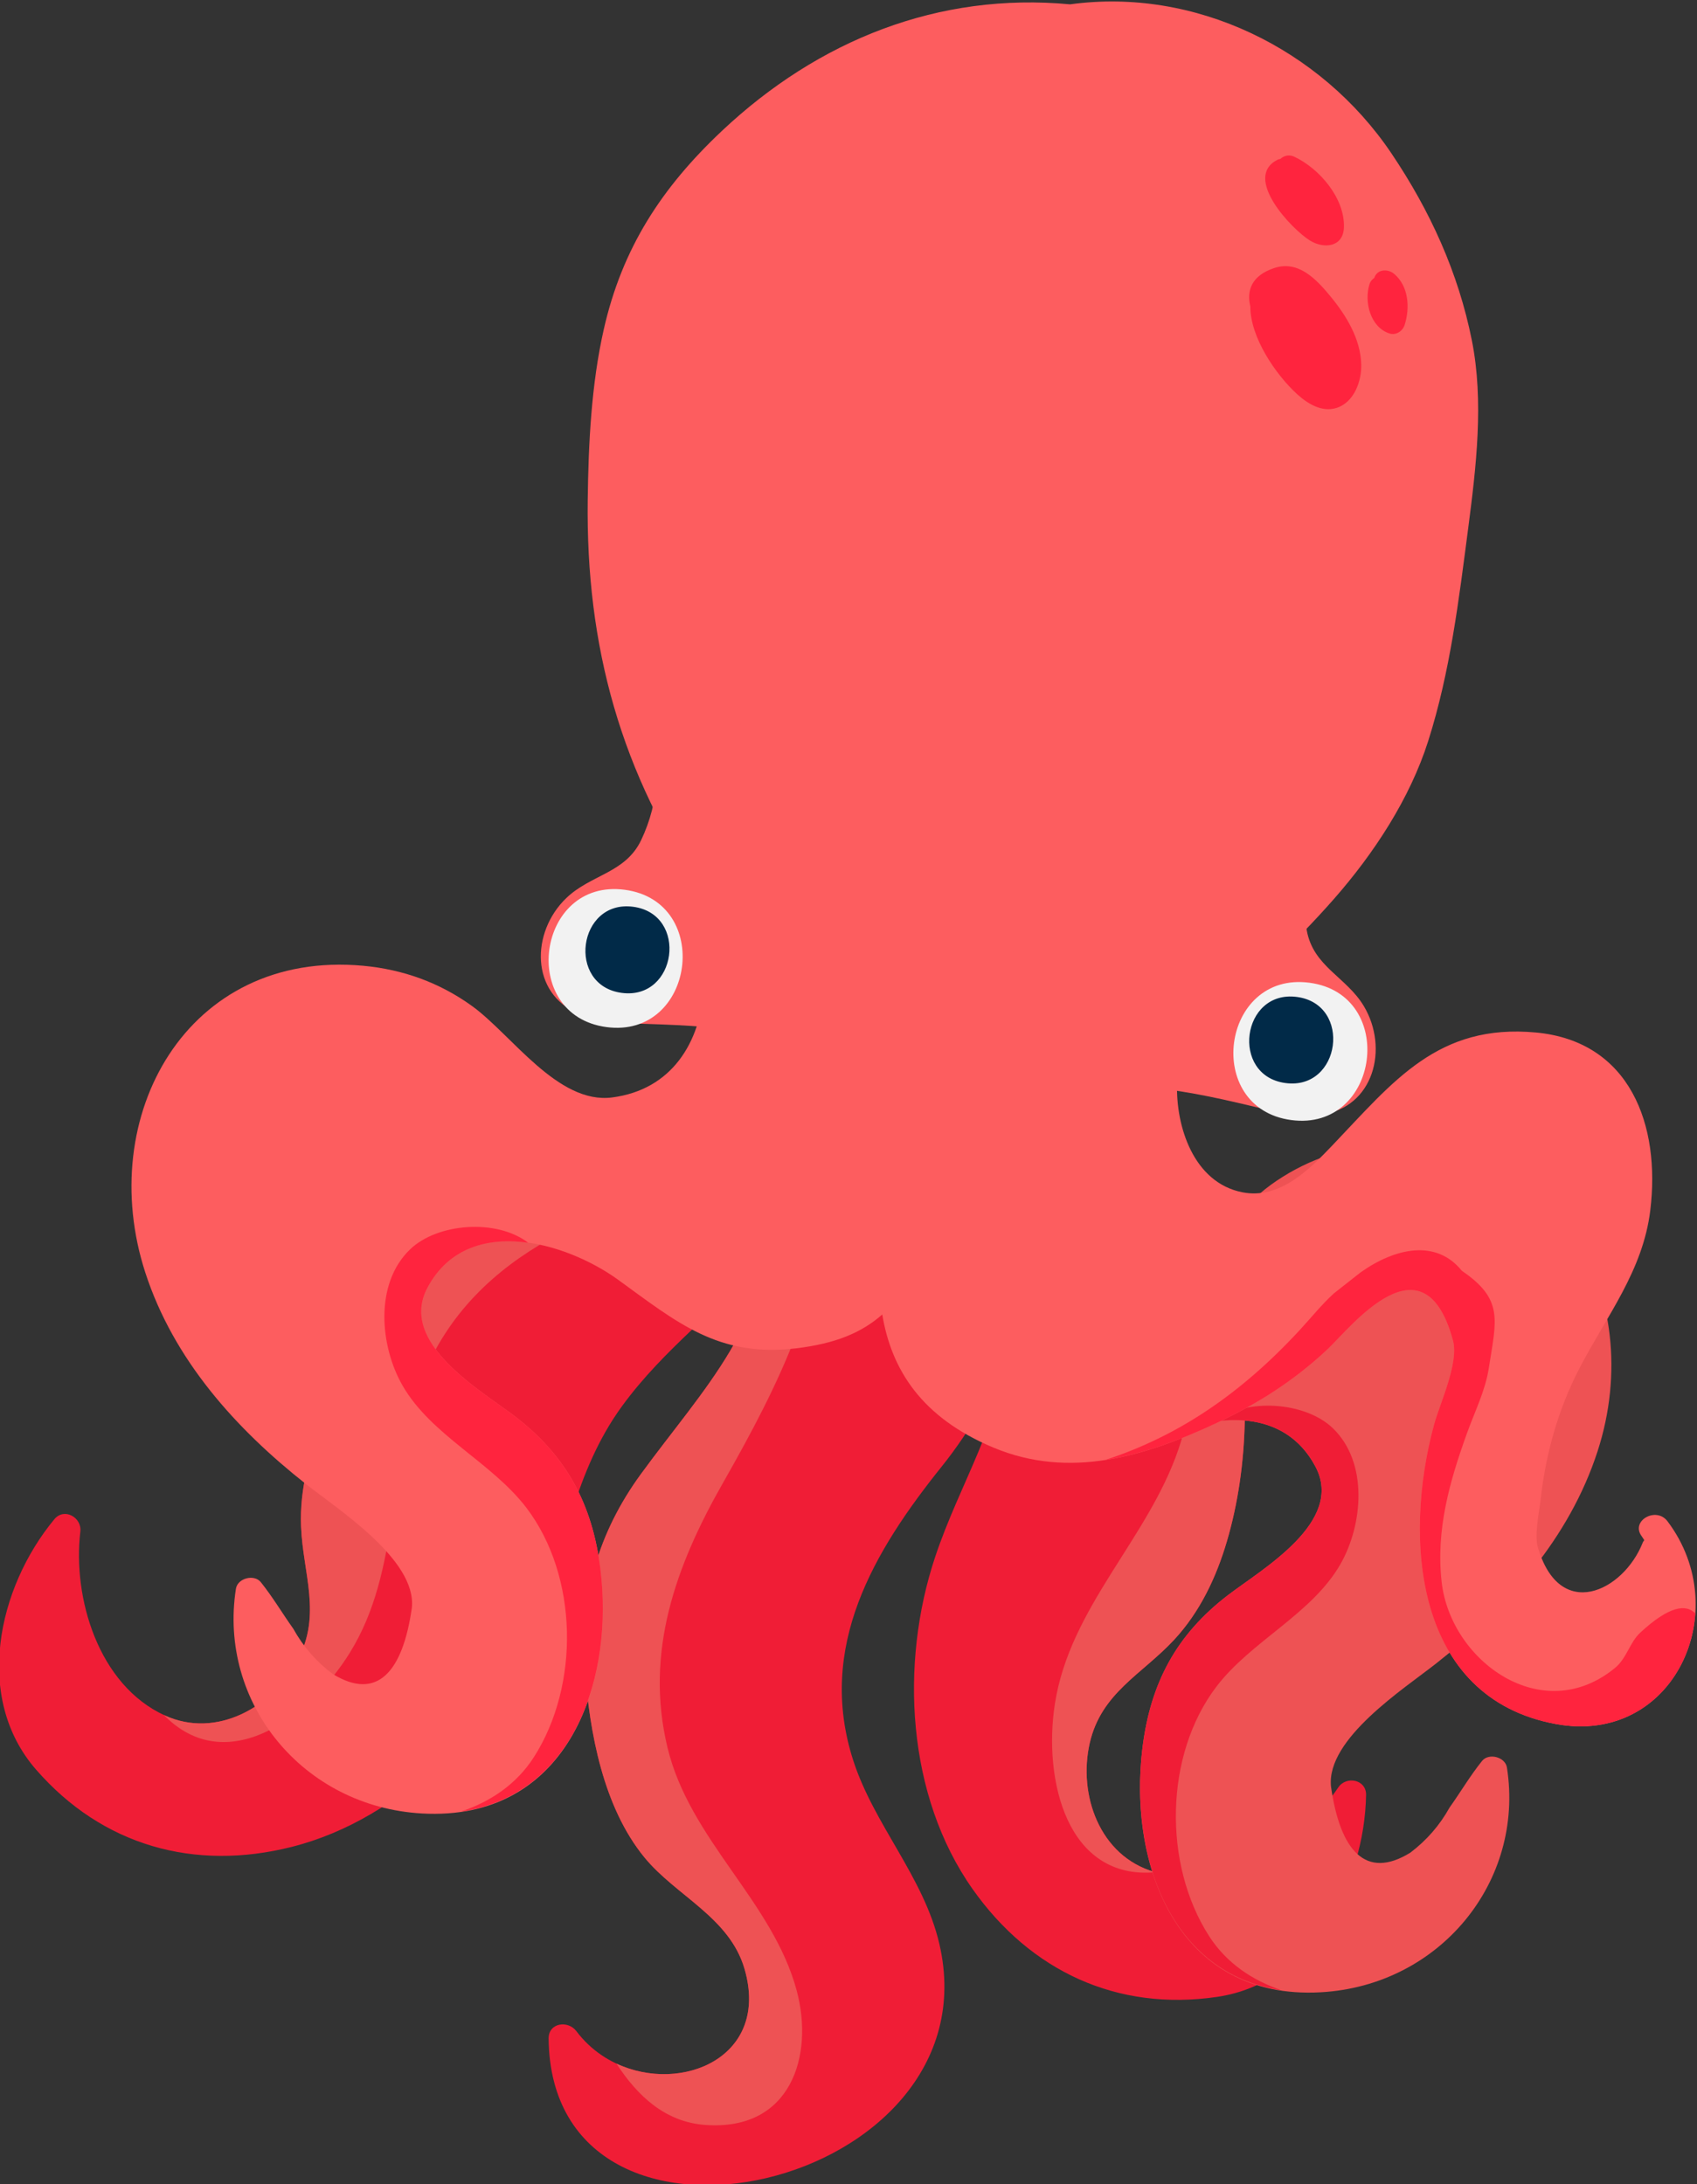 <?xml version="1.0" encoding="UTF-8" standalone="no"?>
<!-- Created with Inkscape (http://www.inkscape.org/) -->

<svg
   xmlns:dc="http://purl.org/dc/elements/1.1/"
   xmlns:cc="http://creativecommons.org/ns#"
   xmlns:rdf="http://www.w3.org/1999/02/22-rdf-syntax-ns#"
   xmlns:svg="http://www.w3.org/2000/svg"
   xmlns="http://www.w3.org/2000/svg"
   xmlns:sodipodi="http://sodipodi.sourceforge.net/DTD/sodipodi-0.dtd"
   xmlns:inkscape="http://www.inkscape.org/namespaces/inkscape"
   version="1.1"
   id="svg3238"
   xml:space="preserve"
   width="124.475"
   height="160.191"
   viewBox="0 0 124.475 160.191"
   sodipodi:docname="kraken.svg"
   inkscape:version="0.92.3 (2405546, 2018-03-11)"><rect x="0" y="0" width="124.475" height="160.191" fill="#333333" stroke="none"/><defs
     id="defs3242"><clipPath
       clipPathUnits="userSpaceOnUse"
       id="clipPath3256"><path
         d="M 0,500 H 500 V 0 H 0 Z"
         id="path3254"
         inkscape:connector-curvature="0" /></clipPath><clipPath
       clipPathUnits="userSpaceOnUse"
       id="clipPath3320"><path
         d="m 238,422.252 h 26.317 v -3.261 H 238 Z"
         id="path3318"
         inkscape:connector-curvature="0" /></clipPath><clipPath
       clipPathUnits="userSpaceOnUse"
       id="clipPath3780"><path
         d="M 0,500 H 500 V 0 H 0 Z"
         id="path3778"
         inkscape:connector-curvature="0" /></clipPath></defs><sodipodi:namedview
     pagecolor="#ffffff"
     bordercolor="#666666"
     borderopacity="1"
     objecttolerance="10"
     gridtolerance="10"
     guidetolerance="10"
     inkscape:pageopacity="0"
     inkscape:pageshadow="2"
     inkscape:window-width="2400"
     inkscape:window-height="1284"
     id="namedview3240"
     showgrid="false"
     fit-margin-top="0"
     fit-margin-left="0"
     fit-margin-right="0"
     fit-margin-bottom="0"
     inkscape:zoom="1.0012632"
     inkscape:cx="-577.93663"
     inkscape:cy="-23.597484"
     inkscape:window-x="1491"
     inkscape:window-y="209"
     inkscape:window-maximized="1"
     inkscape:current-layer="g3246" /><g
     id="g3246"
     inkscape:groupmode="layer"
     inkscape:label="2461448"
     transform="matrix(1.333,0,0,-1.333,-272.64,441.952)"><g
       id="g3474"
       transform="translate(278.173,233.207)"><path
         d="m 0,0 c -2.051,-3.055 -6.245,-5.762 -10.111,-4.654 -3.022,0.866 -4.216,4.244 -3.568,7.088 0.633,2.773 2.866,3.774 4.641,5.683 1.419,1.527 2.321,3.432 2.905,5.415 2.453,8.319 0.235,19.002 -5.353,25.633 -0.246,0.293 -0.554,0.321 -0.815,0.208 -0.117,0.028 -0.244,0.035 -0.386,0.003 -1.833,-0.417 -2.786,-2.747 -4.621,-2.898 -0.401,0.567 -1.504,0.429 -1.486,-0.444 0.079,-3.856 0.969,-7.492 0.659,-11.394 -0.352,-4.456 -2.681,-7.854 -4.051,-11.967 -1.954,-5.867 -1.561,-13.138 2.066,-18.273 3.183,-4.506 7.943,-6.733 13.447,-5.927 5.177,0.756 8.118,6.207 8.201,11.113 C 1.542,0.44 0.435,0.646 0,0"
         style="fill:#f01d36;fill-opacity:1;fill-rule:nonzero;stroke:none"
         id="path3476"
         inkscape:connector-curvature="0" /></g><g
       id="g3478"
       transform="translate(269.383,251.827)"><path
         d="m 0,0 c -1.693,-4.971 -5.985,-8.702 -6.808,-14.039 -0.638,-4.143 0.639,-9.706 5.564,-9.248 -0.026,0.007 -0.052,0.006 -0.077,0.013 -3.022,0.866 -4.216,4.244 -3.568,7.087 0.633,2.774 2.866,3.775 4.641,5.684 1.419,1.526 2.321,3.432 2.906,5.415 2.452,8.319 0.234,19.002 -5.354,25.633 -0.246,0.292 -0.554,0.321 -0.815,0.207 -0.117,0.029 -0.244,0.036 -0.385,0.004 -0.615,-0.14 -1.126,-0.501 -1.61,-0.916 C -1.595,13.864 2.51,7.365 0,0"
         style="fill:#ee5254;fill-opacity:1;fill-rule:nonzero;stroke:none"
         id="path3480"
         inkscape:connector-curvature="0" /></g><g
       id="g3482"
       transform="translate(272.108,243.789)"><path
         d="m 0,0 c 1.872,1.432 6.417,4.025 4.81,7.062 -1.701,3.213 -5.391,2.956 -8.314,1.679 v 9.074 c 2.203,0.883 4.14,3.516 5.854,4.754 1.781,1.286 3.797,2.015 5.992,2.217 9.7,0.894 14.78,-8.29 11.987,-16.883 -1.558,-4.796 -4.975,-8.59 -8.851,-11.644 -1.815,-1.431 -6.06,-4.155 -5.818,-6.776 0.497,-3.544 1.908,-5.176 4.37,-3.655 0.899,0.682 1.616,1.507 2.154,2.476 0.613,0.861 1.126,1.74 1.79,2.568 0.367,0.458 1.279,0.222 1.37,-0.362 0.978,-6.276 -3.692,-11.998 -10.242,-12.364 -7.88,-0.441 -10.618,6.955 -9.813,13.452 C -4.271,-4.851 -2.854,-2.183 0,0"
         style="fill:#ee5254;fill-opacity:1;fill-rule:nonzero;stroke:none"
         id="path3484"
         inkscape:connector-curvature="0" /></g><g
       id="g3486"
       transform="translate(272.108,243.789)"><path
         d="m 0,0 c 1.872,1.432 6.417,4.025 4.81,7.062 -1.189,2.247 -3.354,2.793 -5.547,2.485 1.743,1.337 5,1.078 6.499,-0.365 1.975,-1.902 1.65,-5.327 0.425,-7.473 -1.574,-2.756 -4.91,-4.23 -6.826,-6.743 -2.857,-3.749 -2.953,-9.759 -0.411,-13.722 0.957,-1.491 2.384,-2.447 4.01,-2.992 -6.223,0.905 -8.397,7.481 -7.671,13.346 C -4.271,-4.851 -2.854,-2.183 0,0"
         style="fill:#f01d36;fill-opacity:1;fill-rule:nonzero;stroke:none"
         id="path3488"
         inkscape:connector-curvature="0" /></g><g
       id="g3490"
       transform="translate(251.475,234.71)"><path
         d="m 0,0 c -1.998,6.227 1.128,11.479 4.881,16.157 3.13,3.9 6.427,10.715 2.615,15.095 C 7.444,31.4 7.342,31.521 7.183,31.603 7.135,31.651 7.1,31.704 7.05,31.751 c -0.323,0.31 -0.711,0.27 -1,0.077 -3.113,0.423 -7.24,0.374 -10.022,-0.546 -0.338,-0.112 -0.611,-0.419 -0.602,-0.791 0.162,-6.345 -3.623,-9.983 -7.104,-14.758 -2.348,-3.219 -3.362,-6.732 -3.077,-10.719 0.247,-3.479 1.003,-7.599 3.274,-10.37 1.733,-2.116 4.669,-3.288 5.501,-6.114 1.762,-5.987 -6.037,-7.717 -9.248,-3.445 -0.455,0.607 -1.537,0.473 -1.527,-0.413 0.15,-13.905 24.638,-8.286 21.501,5.211 C 3.889,-6.423 1.146,-3.57 0,0"
         style="fill:#f01d36;fill-opacity:1;fill-rule:nonzero;stroke:none"
         id="path3492"
         inkscape:connector-curvature="0" /></g><g
       id="g3494"
       transform="translate(239.993,229.353)"><path
         d="m 0,0 c 1.734,-2.115 4.67,-3.287 5.501,-6.113 1.431,-4.862 -3.442,-6.916 -7.043,-5.23 1.155,-1.771 2.673,-3.212 4.884,-3.375 4.731,-0.347 5.995,3.822 5.036,7.392 C 7.059,-2.417 2.498,0.952 1.269,6.04 -0.001,11.301 1.724,16.048 4.317,20.6 7.569,26.307 9.743,30.898 10.281,37.229 9.282,37.099 8.333,36.911 7.509,36.638 7.172,36.527 6.898,36.219 6.907,35.848 7.07,29.503 3.285,25.864 -0.197,21.09 -2.544,17.87 -3.558,14.357 -3.274,10.37 -3.026,6.892 -2.271,2.771 0,0"
         style="fill:#ee5254;fill-opacity:1;fill-rule:nonzero;stroke:none"
         id="path3496"
         inkscape:connector-curvature="0" /></g><g
       id="g3498"
       transform="translate(207.523,247.962)"><path
         d="m 0,0 c -3.131,-3.778 -4.446,-9.831 -1.009,-13.775 3.654,-4.195 8.717,-5.603 14.067,-4.254 6.095,1.537 11.127,6.8 13.463,12.526 1.637,4.015 2.082,8.11 4.714,11.722 2.306,3.164 5.348,5.345 7.918,8.22 0.582,0.651 -0.166,1.474 -0.84,1.305 -1.294,1.309 -0.501,3.699 -1.621,5.208 -0.087,0.117 -0.188,0.194 -0.295,0.249 -0.125,0.256 -0.376,0.434 -0.753,0.373 C 27.085,20.177 18.447,13.512 14.894,5.6 14.046,3.713 13.491,1.681 13.575,-0.402 13.679,-3.008 14.722,-5.221 13.397,-7.737 12.039,-10.318 8.933,-12.105 6.075,-10.796 2.419,-9.12 0.998,-4.334 1.429,-0.681 1.521,0.093 0.545,0.657 0,0"
         style="fill:#f01d36;fill-opacity:1;fill-rule:nonzero;stroke:none"
         id="path3500"
         inkscape:connector-curvature="0" /></g><g
       id="g3502"
       transform="translate(227.746,255.694)"><path
         d="m 0,0 c -1.95,-4.875 -1.121,-10.502 -3.971,-15.089 -2.212,-3.559 -6.803,-6.952 -10.243,-3.398 0.024,-0.012 0.043,-0.03 0.067,-0.041 2.857,-1.31 5.963,0.477 7.322,3.058 1.325,2.517 0.282,4.73 0.177,7.335 -0.084,2.083 0.471,4.116 1.319,6.003 3.553,7.912 12.192,14.576 20.749,15.973 0.378,0.062 0.63,-0.116 0.754,-0.373 0.107,-0.054 0.209,-0.132 0.295,-0.248 0.375,-0.506 0.53,-1.114 0.626,-1.743 C 10.235,9.486 2.889,7.224 0,0"
         style="fill:#ee5254;fill-opacity:1;fill-rule:nonzero;stroke:none"
         id="path3504"
         inkscape:connector-curvature="0" /></g><g
       id="g3506"
       transform="translate(296.286,247.85)"><path
         d="m 0,0 c -0.628,0.831 -2.053,0.015 -1.416,-0.828 0.05,-0.067 0.091,-0.144 0.139,-0.214 -0.027,-0.044 -0.062,-0.076 -0.082,-0.127 -1.063,-2.704 -4.596,-4.398 -5.781,-0.232 -0.186,0.656 0.093,1.995 0.157,2.566 0.283,2.551 0.96,4.982 2.149,7.269 1.503,2.891 3.48,5.339 3.888,8.67 0.574,4.694 -1.112,9.299 -6.286,9.785 -5.406,0.507 -7.852,-2.699 -11.2,-6.202 -1.255,-1.313 -2.891,-2.993 -4.953,-2.59 -2.7,0.527 -3.678,3.639 -3.6,5.989 0.114,3.449 1.779,6.865 3.629,9.704 0.23,0.353 0.137,0.691 -0.087,0.92 -0.045,0.074 -0.096,0.146 -0.18,0.212 -1.137,0.883 -2.361,1.02 -3.77,1.079 -2.93,0.124 -5.911,0.166 -8.844,0.151 -4.552,-0.023 -10.4,0.121 -14.529,-2.155 -0.932,-0.515 -1.691,-1.051 -2.113,-2.038 -0.287,-0.67 -0.077,-1.912 -0.124,-2.581 -0.217,-3.067 -1.794,-5.633 -5.064,-6.061 -2.993,-0.392 -5.531,3.453 -7.712,5.029 -1.781,1.286 -3.797,2.014 -5.991,2.216 -9.701,0.894 -14.781,-8.29 -11.988,-16.883 1.558,-4.795 4.976,-8.589 8.851,-11.644 1.815,-1.431 6.06,-4.155 5.818,-6.775 -0.497,-3.544 -1.908,-5.177 -4.37,-3.656 -0.899,0.681 -1.617,1.506 -2.153,2.476 -0.614,0.861 -1.127,1.739 -1.79,2.568 -0.368,0.457 -1.28,0.221 -1.371,-0.362 -0.978,-6.276 3.691,-11.998 10.242,-12.364 7.88,-0.441 10.617,6.955 9.813,13.452 -0.439,3.551 -1.857,6.219 -4.711,8.402 -1.872,1.432 -6.417,4.026 -4.81,7.063 2.167,4.095 7.575,2.559 10.493,0.45 3.232,-2.338 5.506,-4.289 9.79,-3.776 2.188,0.262 3.61,0.862 4.749,1.861 0.508,-3.044 2.166,-5.663 6.109,-7.318 4.202,-1.763 8.374,-0.486 12.316,1.363 2.278,1.069 4.259,2.336 6.088,4.056 1.243,1.169 5.278,6.398 6.89,0.478 C -11.465,8.71 -12.525,6.49 -12.847,5.307 -14.55,-0.957 -13.934,-9.724 -6.135,-11.158 0.316,-12.346 3.746,-4.958 0,0"
         style="fill:#fd5d5f;fill-opacity:1;fill-rule:nonzero;stroke:none"
         id="path3508"
         inkscape:connector-curvature="0" /></g><g
       id="g3510"
       transform="translate(232.857,253.626)"><path
         d="m 0,0 c -1.872,1.432 -6.417,4.025 -4.81,7.062 1.189,2.247 3.354,2.793 5.547,2.485 -1.742,1.337 -4.999,1.078 -6.498,-0.365 -1.976,-1.902 -1.651,-5.327 -0.425,-7.473 1.573,-2.756 4.909,-4.23 6.825,-6.743 2.857,-3.749 2.953,-9.759 0.411,-13.723 -0.957,-1.49 -2.383,-2.447 -4.009,-2.991 6.222,0.905 8.396,7.481 7.67,13.346 C 4.272,-4.852 2.854,-2.183 0,0"
         style="fill:#ff243e;fill-opacity:1;fill-rule:nonzero;stroke:none"
         id="path3512"
         inkscape:connector-curvature="0" /></g><g
       id="g3514"
       transform="translate(297.816,242.78)"><path
         d="m 0,0 c -0.511,0.523 -1.435,0.42 -3.039,-1.07 -0.561,-0.52 -0.737,-1.403 -1.373,-1.926 -4.005,-3.299 -9.049,0.373 -9.543,4.713 -0.327,2.881 0.434,5.541 1.399,8.214 0.422,1.171 1.002,2.323 1.194,3.56 0.41,2.649 0.84,3.78 -1.481,5.356 -1.416,1.758 -3.67,1.265 -5.578,-0.088 -0.489,-0.384 -0.978,-0.769 -1.468,-1.155 -0.673,-0.614 -1.255,-1.342 -1.872,-2.01 -3.273,-3.547 -6.723,-5.852 -10.698,-7.15 2.091,0.322 4.148,1.107 6.147,2.045 2.278,1.069 4.258,2.335 6.087,4.055 1.244,1.169 5.279,6.398 6.891,0.478 0.339,-1.243 -0.722,-3.462 -1.043,-4.646 C -16.08,4.112 -15.464,-4.654 -7.665,-6.089 -3.248,-6.901 -0.25,-3.694 0,0"
         style="fill:#ff243e;fill-opacity:1;fill-rule:nonzero;stroke:none"
         id="path3516"
         inkscape:connector-curvature="0" /></g><g
       id="g3518"
       transform="translate(285.32,302.481)"><path
         d="m 0,0 c 0.438,3.36 0.871,6.977 0.204,10.328 -0.747,3.746 -2.304,7.15 -4.434,10.309 -3.893,5.774 -10.833,9.13 -17.675,8.19 -7.246,0.678 -13.852,-1.972 -19.149,-6.953 -3.319,-3.122 -5.5,-6.454 -6.514,-10.942 -0.684,-3.023 -0.841,-6.278 -0.881,-9.369 -0.105,-8.037 1.815,-15.074 6.418,-21.725 1.886,-2.725 4.183,-5.455 6.642,-7.677 3.151,-2.847 7.224,-3.88 11.368,-3.8 3.495,0.068 6.832,1.719 9.361,4.072 2.489,2.316 5.035,4.623 7.28,7.181 2.193,2.499 4.171,5.506 5.182,8.688 C -0.989,-7.893 -0.515,-3.942 0,0"
         style="fill:#fd5d5f;fill-opacity:1;fill-rule:nonzero;stroke:none"
         id="path3520"
         inkscape:connector-curvature="0" /></g><g
       id="g3522"
       transform="translate(279.582,276.185)"><path
         d="m 0,0 c -0.96,1.61 -2.78,2.173 -3.143,4.165 -0.418,2.298 0.108,4.648 1.19,6.686 0.302,0.567 0.187,1.069 -0.124,1.426 -0.216,0.79 -0.976,1.407 -1.913,0.936 -3.864,-1.94 -7.428,-4.152 -10.933,-6.682 -2.559,-1.847 -4.887,-4.043 -7.323,-6.053 -1.847,2.604 -3.53,5.368 -5.536,7.85 -2.717,3.361 -5.575,6.433 -8.793,9.318 -0.781,0.701 -1.676,0.306 -2.092,-0.399 -0.395,-0.263 -0.637,-0.717 -0.495,-1.344 0.51,-2.25 0.398,-4.656 -0.609,-6.764 -0.872,-1.826 -2.776,-1.891 -4.125,-3.193 -1.939,-1.871 -1.992,-5.24 0.7,-6.365 1.188,-0.498 2.519,-0.516 3.783,-0.556 2.142,-0.068 4.287,-0.175 6.389,-0.624 2.709,-0.578 5.102,-2.079 7.676,-2.953 0.097,-0.064 0.207,-0.121 0.332,-0.167 4.206,-1.535 8.303,0.531 12.543,0.295 2.147,-0.119 4.244,-0.579 6.328,-1.076 1.232,-0.294 2.521,-0.625 3.797,-0.458 C 0.546,-5.58 1.379,-2.314 0,0"
         style="fill:#fd5d5f;fill-opacity:1;fill-rule:nonzero;stroke:none"
         id="path3524"
         inkscape:connector-curvature="0" /></g><g
       id="g3526"
       transform="translate(238.912,282.592)"><path
         d="M 0,0 C -4.86,0.65 -5.878,-6.903 -1.01,-7.554 3.851,-8.204 4.869,-0.651 0,0"
         style="fill:#f2f2f2;fill-opacity:1;fill-rule:nonzero;stroke:none"
         id="path3528"
         inkscape:connector-curvature="0" /></g><g
       id="g3530"
       transform="translate(239.374,281.657)"><path
         d="M 0,0 C -3.048,0.407 -3.687,-4.329 -0.633,-4.737 2.415,-5.145 3.053,-0.408 0,0"
         style="fill:#012a48;fill-opacity:1;fill-rule:nonzero;stroke:none"
         id="path3532"
         inkscape:connector-curvature="0" /></g><g
       id="g3534"
       transform="translate(276.591,277.477)"><path
         d="M 0,0 C 4.86,-0.65 3.858,-8.205 -1.01,-7.554 -5.871,-6.904 -4.869,0.651 0,0"
         style="fill:#f2f2f2;fill-opacity:1;fill-rule:nonzero;stroke:none"
         id="path3536"
         inkscape:connector-curvature="0" /></g><g
       id="g3538"
       transform="translate(275.898,276.696)"><path
         d="M 0,0 C 3.049,-0.407 2.42,-5.145 -0.633,-4.737 -3.681,-4.33 -3.053,0.408 0,0"
         style="fill:#012a48;fill-opacity:1;fill-rule:nonzero;stroke:none"
         id="path3540"
         inkscape:connector-curvature="0" /></g><g
       id="g3542"
       transform="translate(258.701,254.411)"><path
         d="M 0,0 C 1.383,2.565 2.312,5.519 1.854,8.17 1.527,5.403 0.968,2.68 0,0"
         style="fill:#fd5d5f;fill-opacity:1;fill-rule:nonzero;stroke:none"
         id="path3544"
         inkscape:connector-curvature="0" /></g><g
       id="g3546"
       transform="translate(275.756,322.922)"><path
         d="M 0,0 C -0.297,0.14 -0.579,0.057 -0.772,-0.119 -0.82,-0.131 -0.866,-0.133 -0.916,-0.158 -2.876,-1.135 -0.13,-4.004 0.862,-4.612 1.622,-5.078 2.685,-4.983 2.726,-3.893 2.786,-2.28 1.373,-0.646 0,0"
         style="fill:#ff243e;fill-opacity:1;fill-rule:nonzero;stroke:none"
         id="path3548"
         inkscape:connector-curvature="0" /></g><g
       id="g3550"
       transform="translate(281.244,316.48)"><path
         d="m 0,0 c -0.31,0.261 -0.847,0.28 -1.058,-0.136 -0.014,-0.031 -0.02,-0.061 -0.035,-0.091 -0.114,-0.077 -0.214,-0.183 -0.264,-0.349 -0.302,-0.975 0.052,-2.369 1.107,-2.706 0.356,-0.114 0.721,0.135 0.828,0.469 C 0.881,-1.869 0.804,-0.677 0,0"
         style="fill:#ff243e;fill-opacity:1;fill-rule:nonzero;stroke:none"
         id="path3552"
         inkscape:connector-curvature="0" /></g><g
       id="g3554"
       transform="translate(277.724,315.263)"><path
         d="m 0,0 c -0.765,0.924 -1.749,1.973 -3.066,1.54 -1.257,-0.414 -1.538,-1.233 -1.326,-2.118 -0.007,-1.687 1.389,-3.74 2.565,-4.816 0.578,-0.528 1.37,-1.024 2.183,-0.764 0.961,0.307 1.377,1.465 1.355,2.381 C 1.678,-2.36 0.878,-1.059 0,0"
         style="fill:#ff243e;fill-opacity:1;fill-rule:nonzero;stroke:none"
         id="path3556"
         inkscape:connector-curvature="0" /></g></g></svg>
